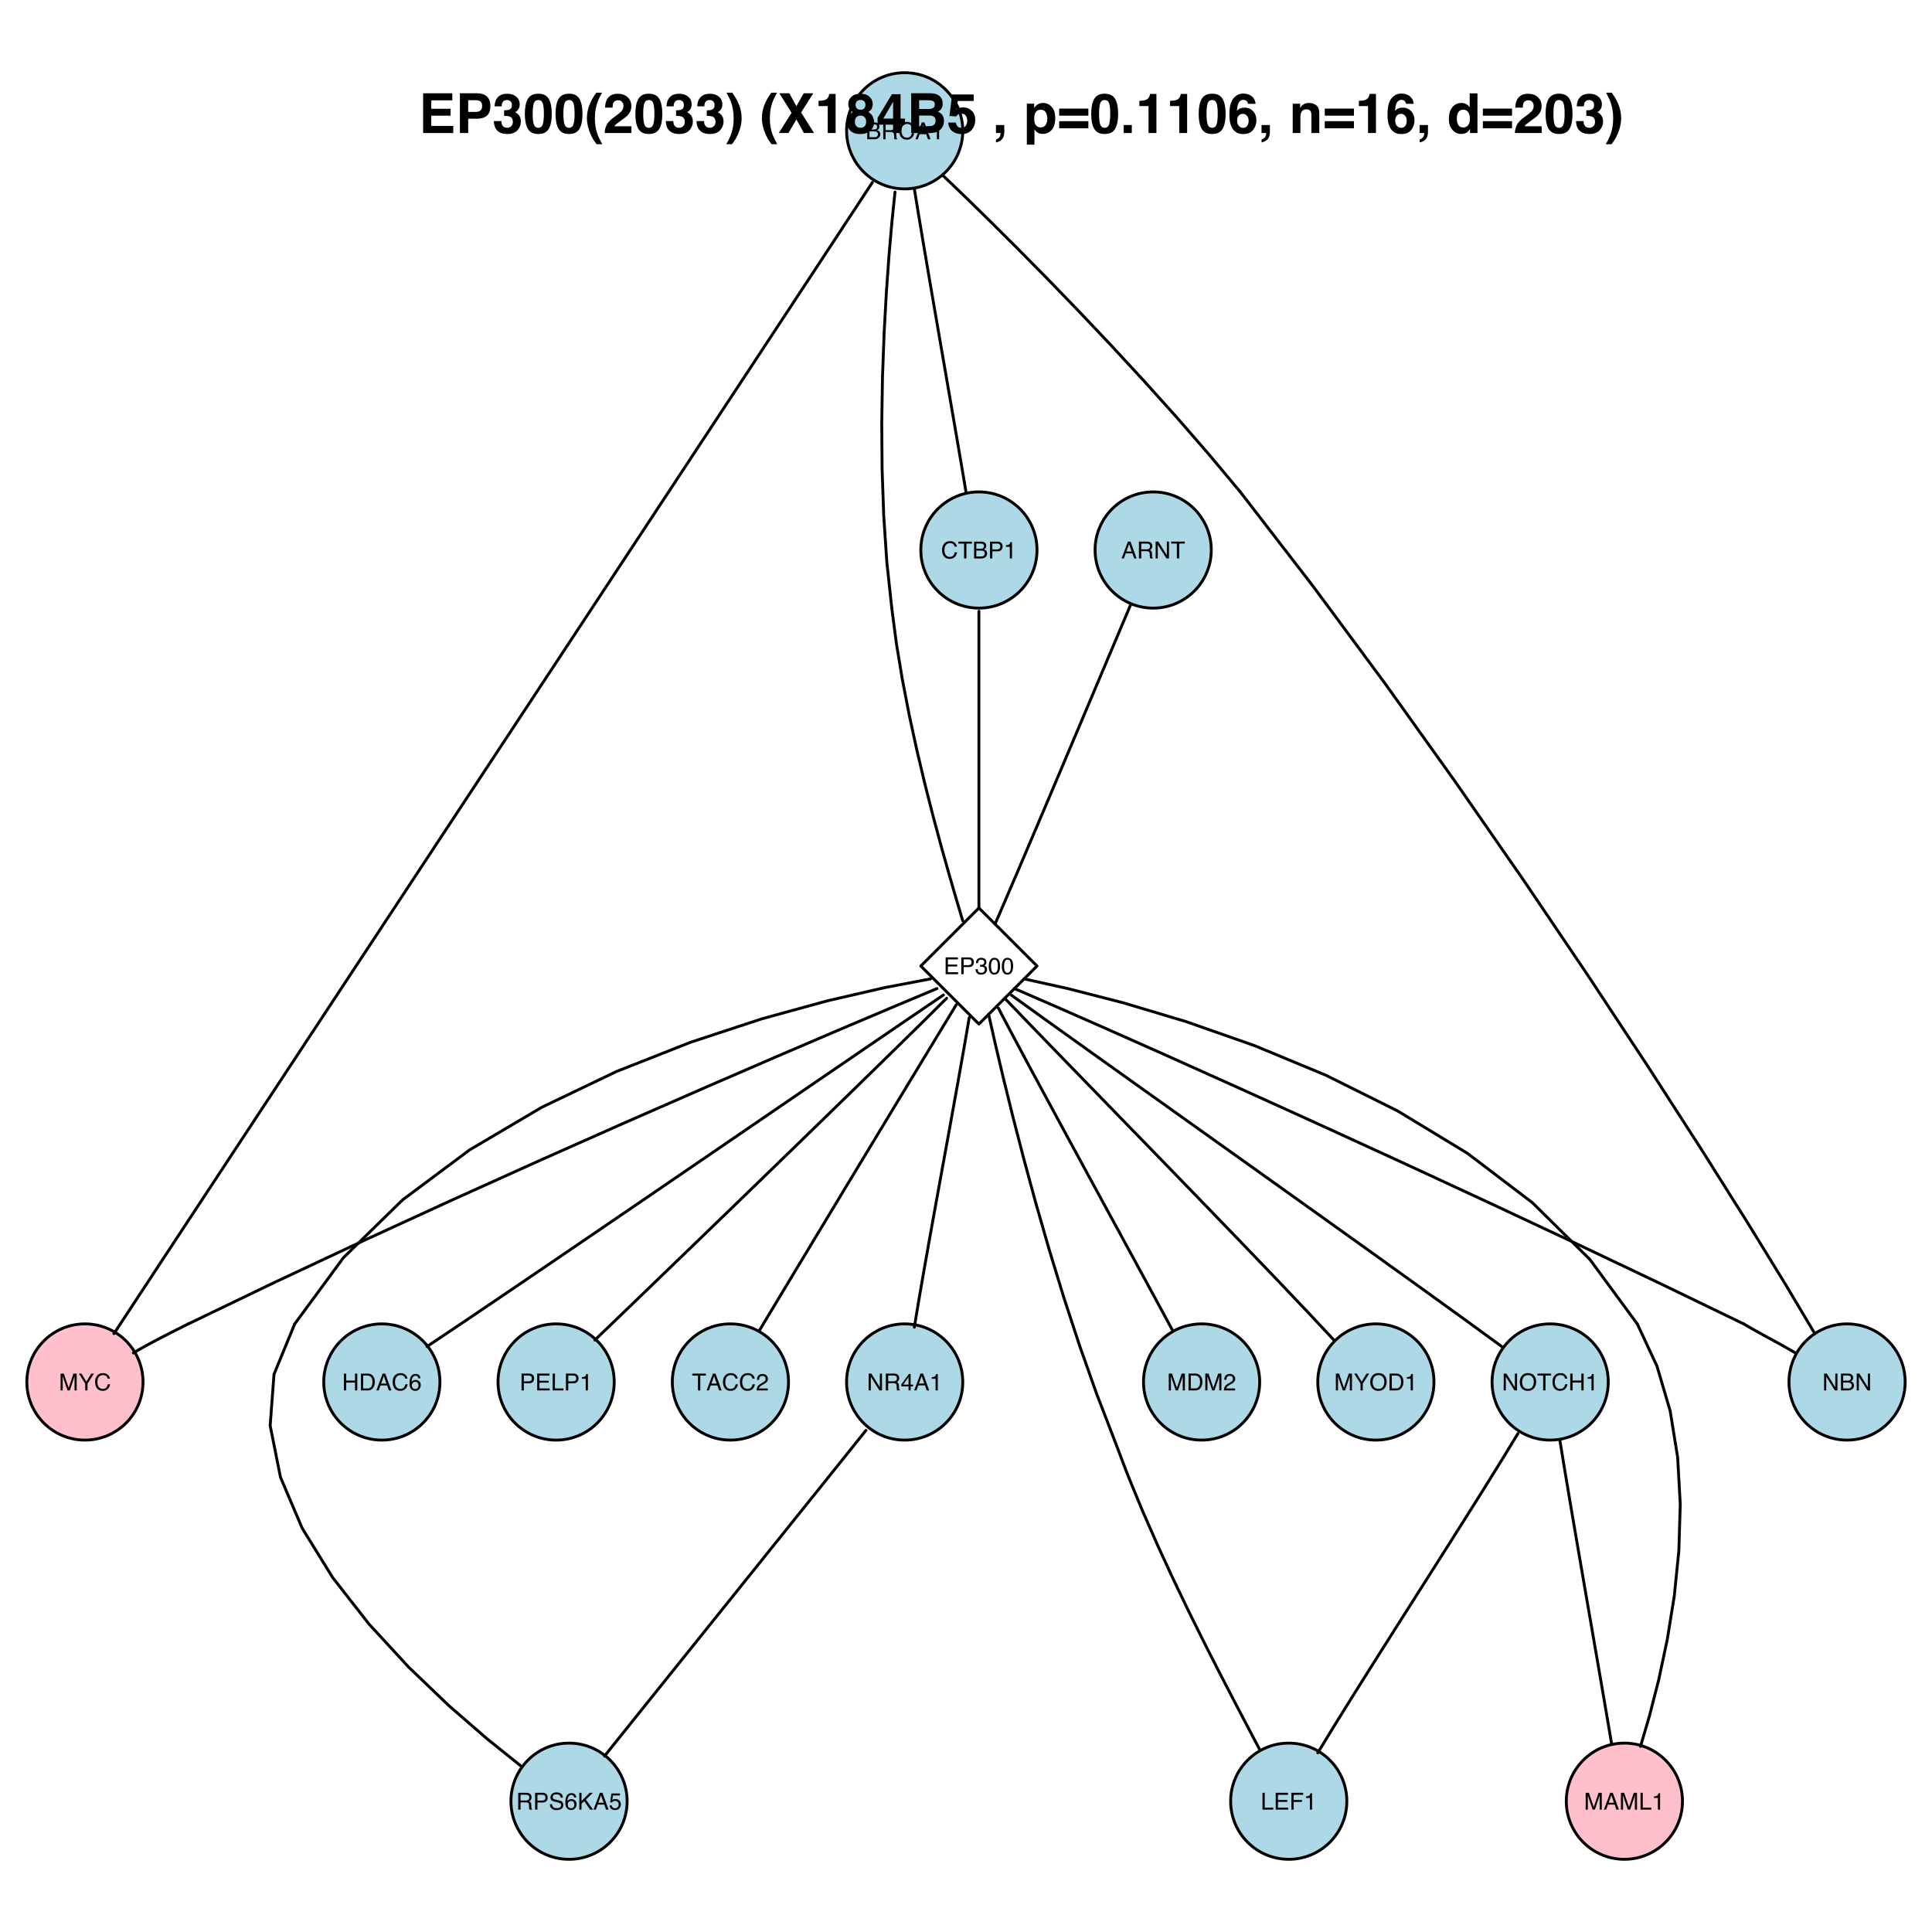 <?xml version="1.0" encoding="UTF-8"?>
<svg xmlns="http://www.w3.org/2000/svg" xmlns:xlink="http://www.w3.org/1999/xlink" width="504pt" height="504pt" viewBox="0 0 504 504" version="1.1">
<defs>
<g>
<symbol overflow="visible" id="glyph0-0">
<path style="stroke:none;" d="M 0.203 0 L 0.203 -4.391 L 3.688 -4.391 L 3.688 0 Z M 3.141 -0.547 L 3.141 -3.844 L 0.75 -3.844 L 0.75 -0.547 Z "/>
</symbol>
<symbol overflow="visible" id="glyph0-1">
<path style="stroke:none;" d="M 2.719 -1.797 L 2.047 -3.734 L 1.344 -1.797 Z M 1.75 -4.391 L 2.422 -4.391 L 4.016 0 L 3.359 0 L 2.906 -1.312 L 1.172 -1.312 L 0.703 0 L 0.094 0 Z M 2.047 -4.391 Z "/>
</symbol>
<symbol overflow="visible" id="glyph0-2">
<path style="stroke:none;" d="M 2.516 -2.375 C 2.785 -2.375 3.004 -2.43 3.172 -2.547 C 3.336 -2.66 3.422 -2.863 3.422 -3.156 C 3.422 -3.469 3.305 -3.68 3.078 -3.797 C 2.953 -3.848 2.789 -3.875 2.594 -3.875 L 1.141 -3.875 L 1.141 -2.375 Z M 0.531 -4.391 L 2.578 -4.391 C 2.91 -4.391 3.188 -4.344 3.406 -4.25 C 3.812 -4.062 4.016 -3.711 4.016 -3.203 C 4.016 -2.941 3.957 -2.727 3.844 -2.562 C 3.738 -2.395 3.594 -2.258 3.406 -2.156 C 3.57 -2.082 3.695 -1.988 3.781 -1.875 C 3.875 -1.77 3.926 -1.586 3.938 -1.328 L 3.953 -0.734 C 3.961 -0.566 3.977 -0.445 4 -0.375 C 4.031 -0.227 4.094 -0.133 4.188 -0.094 L 4.188 0 L 3.453 0 C 3.43 -0.039 3.414 -0.086 3.406 -0.141 C 3.395 -0.203 3.383 -0.32 3.375 -0.5 L 3.344 -1.219 C 3.332 -1.508 3.227 -1.703 3.031 -1.797 C 2.914 -1.859 2.734 -1.891 2.484 -1.891 L 1.141 -1.891 L 1.141 0 L 0.531 0 Z "/>
</symbol>
<symbol overflow="visible" id="glyph0-3">
<path style="stroke:none;" d="M 0.469 -4.391 L 1.172 -4.391 L 3.391 -0.828 L 3.391 -4.391 L 3.953 -4.391 L 3.953 0 L 3.281 0 L 1.031 -3.562 L 1.031 0 L 0.469 0 Z M 2.172 -4.391 Z "/>
</symbol>
<symbol overflow="visible" id="glyph0-4">
<path style="stroke:none;" d="M 3.656 -4.391 L 3.656 -3.875 L 2.188 -3.875 L 2.188 0 L 1.578 0 L 1.578 -3.875 L 0.094 -3.875 L 0.094 -4.391 Z "/>
</symbol>
<symbol overflow="visible" id="glyph0-5">
<path style="stroke:none;" d="M 2.125 -2.531 C 2.375 -2.531 2.566 -2.566 2.703 -2.641 C 2.922 -2.754 3.031 -2.953 3.031 -3.234 C 3.031 -3.516 2.914 -3.707 2.688 -3.812 C 2.551 -3.863 2.352 -3.891 2.094 -3.891 L 1.031 -3.891 L 1.031 -2.531 Z M 2.312 -0.516 C 2.676 -0.516 2.938 -0.617 3.094 -0.828 C 3.195 -0.961 3.25 -1.125 3.25 -1.312 C 3.25 -1.625 3.102 -1.844 2.812 -1.969 C 2.664 -2.02 2.469 -2.047 2.219 -2.047 L 1.031 -2.047 L 1.031 -0.516 Z M 0.453 -4.391 L 2.344 -4.391 C 2.852 -4.391 3.219 -4.238 3.438 -3.938 C 3.562 -3.75 3.625 -3.539 3.625 -3.312 C 3.625 -3.031 3.547 -2.801 3.391 -2.625 C 3.305 -2.531 3.188 -2.441 3.031 -2.359 C 3.258 -2.273 3.43 -2.18 3.547 -2.078 C 3.742 -1.879 3.844 -1.613 3.844 -1.281 C 3.844 -1 3.754 -0.742 3.578 -0.516 C 3.305 -0.172 2.883 0 2.312 0 L 0.453 0 Z "/>
</symbol>
<symbol overflow="visible" id="glyph0-6">
<path style="stroke:none;" d="M 2.312 -4.516 C 2.875 -4.516 3.305 -4.367 3.609 -4.078 C 3.922 -3.785 4.094 -3.453 4.125 -3.078 L 3.547 -3.078 C 3.484 -3.359 3.352 -3.582 3.156 -3.75 C 2.957 -3.914 2.68 -4 2.328 -4 C 1.891 -4 1.535 -3.844 1.266 -3.531 C 1.004 -3.227 0.875 -2.766 0.875 -2.141 C 0.875 -1.629 0.992 -1.211 1.234 -0.891 C 1.473 -0.566 1.832 -0.406 2.312 -0.406 C 2.75 -0.406 3.082 -0.578 3.312 -0.922 C 3.438 -1.098 3.523 -1.328 3.578 -1.609 L 4.172 -1.609 C 4.117 -1.148 3.945 -0.766 3.656 -0.453 C 3.301 -0.078 2.828 0.109 2.234 0.109 C 1.723 0.109 1.297 -0.039 0.953 -0.344 C 0.492 -0.758 0.266 -1.395 0.266 -2.25 C 0.266 -2.895 0.438 -3.426 0.781 -3.844 C 1.156 -4.289 1.664 -4.516 2.312 -4.516 Z M 2.203 -4.516 Z "/>
</symbol>
<symbol overflow="visible" id="glyph0-7">
<path style="stroke:none;" d="M 0.594 -3.031 L 0.594 -3.453 C 0.977 -3.484 1.242 -3.539 1.391 -3.625 C 1.547 -3.719 1.664 -3.93 1.75 -4.266 L 2.172 -4.266 L 2.172 0 L 1.594 0 L 1.594 -3.031 Z "/>
</symbol>
<symbol overflow="visible" id="glyph0-8">
<path style="stroke:none;" d="M 0.516 -4.391 L 2.5 -4.391 C 2.895 -4.391 3.207 -4.281 3.438 -4.062 C 3.676 -3.844 3.797 -3.535 3.797 -3.141 C 3.797 -2.797 3.691 -2.492 3.484 -2.234 C 3.273 -1.984 2.945 -1.859 2.5 -1.859 L 1.125 -1.859 L 1.125 0 L 0.516 0 Z M 3.203 -3.125 C 3.203 -3.445 3.082 -3.672 2.844 -3.797 C 2.707 -3.848 2.523 -3.875 2.297 -3.875 L 1.125 -3.875 L 1.125 -2.359 L 2.297 -2.359 C 2.566 -2.359 2.785 -2.414 2.953 -2.531 C 3.117 -2.645 3.203 -2.844 3.203 -3.125 Z "/>
</symbol>
<symbol overflow="visible" id="glyph0-9">
<path style="stroke:none;" d="M 0.516 -4.391 L 3.719 -4.391 L 3.719 -3.859 L 1.109 -3.859 L 1.109 -2.516 L 3.531 -2.516 L 3.531 -2.016 L 1.109 -2.016 L 1.109 -0.516 L 3.766 -0.516 L 3.766 0 L 0.516 0 Z M 2.141 -4.391 Z "/>
</symbol>
<symbol overflow="visible" id="glyph0-10">
<path style="stroke:none;" d="M 1.594 0.109 C 1.082 0.109 0.711 -0.023 0.484 -0.297 C 0.254 -0.578 0.141 -0.914 0.141 -1.312 L 0.703 -1.312 C 0.734 -1.039 0.785 -0.844 0.859 -0.719 C 1.004 -0.488 1.258 -0.375 1.625 -0.375 C 1.906 -0.375 2.129 -0.445 2.297 -0.594 C 2.473 -0.75 2.562 -0.945 2.562 -1.188 C 2.562 -1.477 2.469 -1.68 2.281 -1.797 C 2.102 -1.922 1.852 -1.984 1.531 -1.984 C 1.5 -1.984 1.461 -1.984 1.422 -1.984 C 1.391 -1.984 1.352 -1.984 1.312 -1.984 L 1.312 -2.453 C 1.375 -2.441 1.422 -2.438 1.453 -2.438 C 1.492 -2.438 1.535 -2.438 1.578 -2.438 C 1.773 -2.438 1.941 -2.469 2.078 -2.531 C 2.305 -2.645 2.422 -2.844 2.422 -3.125 C 2.422 -3.344 2.344 -3.508 2.188 -3.625 C 2.039 -3.738 1.863 -3.797 1.656 -3.797 C 1.301 -3.797 1.055 -3.676 0.922 -3.438 C 0.836 -3.301 0.789 -3.113 0.781 -2.875 L 0.25 -2.875 C 0.25 -3.195 0.316 -3.469 0.453 -3.688 C 0.672 -4.082 1.055 -4.281 1.609 -4.281 C 2.047 -4.281 2.379 -4.18 2.609 -3.984 C 2.848 -3.797 2.969 -3.52 2.969 -3.156 C 2.969 -2.883 2.898 -2.672 2.766 -2.516 C 2.672 -2.41 2.555 -2.328 2.422 -2.266 C 2.648 -2.211 2.828 -2.098 2.953 -1.922 C 3.078 -1.742 3.141 -1.523 3.141 -1.266 C 3.141 -0.859 3.004 -0.523 2.734 -0.266 C 2.461 -0.016 2.082 0.109 1.594 0.109 Z "/>
</symbol>
<symbol overflow="visible" id="glyph0-11">
<path style="stroke:none;" d="M 1.656 -4.281 C 2.207 -4.281 2.609 -4.051 2.859 -3.594 C 3.047 -3.238 3.141 -2.754 3.141 -2.141 C 3.141 -1.566 3.055 -1.086 2.891 -0.703 C 2.641 -0.16 2.227 0.109 1.656 0.109 C 1.133 0.109 0.75 -0.109 0.5 -0.547 C 0.289 -0.922 0.188 -1.422 0.188 -2.047 C 0.188 -2.535 0.25 -2.957 0.375 -3.312 C 0.613 -3.957 1.039 -4.281 1.656 -4.281 Z M 1.656 -0.375 C 1.926 -0.375 2.145 -0.492 2.312 -0.734 C 2.477 -0.984 2.562 -1.445 2.562 -2.125 C 2.562 -2.613 2.5 -3.016 2.375 -3.328 C 2.258 -3.641 2.031 -3.797 1.688 -3.797 C 1.375 -3.797 1.145 -3.645 1 -3.344 C 0.852 -3.051 0.781 -2.613 0.781 -2.031 C 0.781 -1.594 0.828 -1.242 0.922 -0.984 C 1.055 -0.578 1.301 -0.375 1.656 -0.375 Z "/>
</symbol>
<symbol overflow="visible" id="glyph0-12">
<path style="stroke:none;" d="M 2.031 -1.516 L 2.031 -3.453 L 0.656 -1.516 Z M 2.031 0 L 2.031 -1.047 L 0.156 -1.047 L 0.156 -1.578 L 2.125 -4.297 L 2.578 -4.297 L 2.578 -1.516 L 3.203 -1.516 L 3.203 -1.047 L 2.578 -1.047 L 2.578 0 Z "/>
</symbol>
<symbol overflow="visible" id="glyph0-13">
<path style="stroke:none;" d="M 0.453 -4.391 L 1.297 -4.391 L 2.562 -0.672 L 3.812 -4.391 L 4.656 -4.391 L 4.656 0 L 4.094 0 L 4.094 -2.594 C 4.094 -2.688 4.094 -2.832 4.094 -3.031 C 4.102 -3.238 4.109 -3.461 4.109 -3.703 L 2.859 0 L 2.266 0 L 1 -3.703 L 1 -3.578 C 1 -3.461 1 -3.297 1 -3.078 C 1.008 -2.859 1.016 -2.695 1.016 -2.594 L 1.016 0 L 0.453 0 Z "/>
</symbol>
<symbol overflow="visible" id="glyph0-14">
<path style="stroke:none;" d="M 2.156 -0.516 C 2.352 -0.516 2.52 -0.535 2.656 -0.578 C 2.883 -0.648 3.07 -0.797 3.219 -1.016 C 3.332 -1.191 3.414 -1.422 3.469 -1.703 C 3.5 -1.867 3.516 -2.02 3.516 -2.156 C 3.516 -2.707 3.406 -3.129 3.188 -3.422 C 2.977 -3.723 2.629 -3.875 2.141 -3.875 L 1.094 -3.875 L 1.094 -0.516 Z M 0.5 -4.391 L 2.266 -4.391 C 2.867 -4.391 3.336 -4.176 3.672 -3.75 C 3.973 -3.363 4.125 -2.867 4.125 -2.266 C 4.125 -1.797 4.035 -1.375 3.859 -1 C 3.547 -0.332 3.016 0 2.266 0 L 0.5 0 Z "/>
</symbol>
<symbol overflow="visible" id="glyph0-15">
<path style="stroke:none;" d="M 0.188 0 C 0.207 -0.363 0.285 -0.68 0.422 -0.953 C 0.555 -1.234 0.816 -1.484 1.203 -1.703 L 1.766 -2.047 C 2.023 -2.191 2.207 -2.316 2.312 -2.422 C 2.477 -2.586 2.562 -2.773 2.562 -2.984 C 2.562 -3.234 2.484 -3.43 2.328 -3.578 C 2.18 -3.723 1.984 -3.797 1.734 -3.797 C 1.367 -3.797 1.113 -3.66 0.969 -3.391 C 0.895 -3.234 0.852 -3.023 0.844 -2.766 L 0.297 -2.766 C 0.305 -3.141 0.375 -3.441 0.5 -3.672 C 0.738 -4.086 1.148 -4.297 1.734 -4.297 C 2.223 -4.297 2.582 -4.16 2.812 -3.891 C 3.039 -3.629 3.156 -3.336 3.156 -3.016 C 3.156 -2.672 3.035 -2.379 2.797 -2.141 C 2.648 -1.992 2.398 -1.82 2.047 -1.625 L 1.625 -1.391 C 1.438 -1.285 1.285 -1.18 1.172 -1.078 C 0.973 -0.91 0.848 -0.723 0.797 -0.516 L 3.125 -0.516 L 3.125 0 Z "/>
</symbol>
<symbol overflow="visible" id="glyph0-16">
<path style="stroke:none;" d="M 0.125 -4.391 L 0.812 -4.391 L 2.078 -2.281 L 3.344 -4.391 L 4.047 -4.391 L 2.375 -1.766 L 2.375 0 L 1.781 0 L 1.781 -1.766 Z M 2.094 -4.391 Z "/>
</symbol>
<symbol overflow="visible" id="glyph0-17">
<path style="stroke:none;" d="M 2.359 -4.516 C 3.141 -4.516 3.711 -4.266 4.078 -3.766 C 4.367 -3.379 4.516 -2.879 4.516 -2.266 C 4.516 -1.609 4.348 -1.066 4.016 -0.641 C 3.629 -0.129 3.07 0.125 2.344 0.125 C 1.676 0.125 1.145 -0.098 0.75 -0.547 C 0.406 -0.973 0.234 -1.516 0.234 -2.172 C 0.234 -2.766 0.383 -3.273 0.688 -3.703 C 1.062 -4.242 1.617 -4.516 2.359 -4.516 Z M 2.422 -0.406 C 2.941 -0.406 3.316 -0.594 3.547 -0.969 C 3.785 -1.344 3.906 -1.773 3.906 -2.266 C 3.906 -2.773 3.77 -3.188 3.5 -3.5 C 3.227 -3.82 2.863 -3.984 2.406 -3.984 C 1.945 -3.984 1.57 -3.828 1.281 -3.516 C 1 -3.203 0.859 -2.742 0.859 -2.141 C 0.859 -1.648 0.977 -1.238 1.219 -0.906 C 1.469 -0.57 1.867 -0.406 2.422 -0.406 Z M 2.375 -4.516 Z "/>
</symbol>
<symbol overflow="visible" id="glyph0-18">
<path style="stroke:none;" d="M 0.484 -4.391 L 1.078 -4.391 L 1.078 -2.578 L 3.375 -2.578 L 3.375 -4.391 L 3.969 -4.391 L 3.969 0 L 3.375 0 L 3.375 -2.047 L 1.078 -2.047 L 1.078 0 L 0.484 0 Z "/>
</symbol>
<symbol overflow="visible" id="glyph0-19">
<path style="stroke:none;" d="M 0.469 -4.391 L 1.062 -4.391 L 1.062 -0.516 L 3.281 -0.516 L 3.281 0 L 0.469 0 Z "/>
</symbol>
<symbol overflow="visible" id="glyph0-20">
<path style="stroke:none;" d="M 1.797 -4.297 C 2.273 -4.297 2.609 -4.172 2.797 -3.922 C 2.984 -3.68 3.078 -3.426 3.078 -3.156 L 2.547 -3.156 C 2.516 -3.332 2.461 -3.469 2.391 -3.562 C 2.254 -3.738 2.055 -3.828 1.797 -3.828 C 1.492 -3.828 1.254 -3.688 1.078 -3.406 C 0.898 -3.133 0.801 -2.738 0.781 -2.219 C 0.906 -2.395 1.062 -2.531 1.25 -2.625 C 1.426 -2.707 1.617 -2.75 1.828 -2.75 C 2.18 -2.75 2.492 -2.629 2.766 -2.391 C 3.035 -2.16 3.172 -1.82 3.172 -1.375 C 3.172 -0.988 3.039 -0.645 2.781 -0.344 C 2.531 -0.039 2.172 0.109 1.703 0.109 C 1.305 0.109 0.961 -0.039 0.672 -0.344 C 0.379 -0.645 0.234 -1.156 0.234 -1.875 C 0.234 -2.414 0.297 -2.867 0.422 -3.234 C 0.672 -3.941 1.129 -4.297 1.797 -4.297 Z M 1.75 -0.375 C 2.031 -0.375 2.238 -0.469 2.375 -0.656 C 2.52 -0.844 2.594 -1.066 2.594 -1.328 C 2.594 -1.547 2.531 -1.754 2.406 -1.953 C 2.281 -2.148 2.051 -2.25 1.719 -2.25 C 1.488 -2.25 1.285 -2.172 1.109 -2.016 C 0.941 -1.867 0.859 -1.641 0.859 -1.328 C 0.859 -1.055 0.938 -0.828 1.094 -0.641 C 1.25 -0.461 1.469 -0.375 1.75 -0.375 Z "/>
</symbol>
<symbol overflow="visible" id="glyph0-21">
<path style="stroke:none;" d="M 0.516 -4.391 L 3.578 -4.391 L 3.578 -3.859 L 1.125 -3.859 L 1.125 -2.516 L 3.281 -2.516 L 3.281 -2 L 1.125 -2 L 1.125 0 L 0.516 0 Z "/>
</symbol>
<symbol overflow="visible" id="glyph0-22">
<path style="stroke:none;" d="M 0.859 -1.422 C 0.867 -1.172 0.926 -0.969 1.031 -0.812 C 1.227 -0.52 1.578 -0.375 2.078 -0.375 C 2.297 -0.375 2.5 -0.406 2.688 -0.469 C 3.039 -0.594 3.219 -0.816 3.219 -1.141 C 3.219 -1.379 3.145 -1.547 3 -1.641 C 2.844 -1.742 2.602 -1.832 2.281 -1.906 L 1.688 -2.047 C 1.301 -2.129 1.023 -2.223 0.859 -2.328 C 0.578 -2.516 0.438 -2.789 0.438 -3.156 C 0.438 -3.551 0.57 -3.875 0.844 -4.125 C 1.125 -4.375 1.516 -4.5 2.016 -4.5 C 2.473 -4.5 2.863 -4.391 3.188 -4.172 C 3.508 -3.953 3.672 -3.598 3.672 -3.109 L 3.109 -3.109 C 3.078 -3.336 3.016 -3.516 2.922 -3.641 C 2.734 -3.867 2.426 -3.984 2 -3.984 C 1.645 -3.984 1.391 -3.91 1.234 -3.766 C 1.086 -3.617 1.016 -3.445 1.016 -3.25 C 1.016 -3.039 1.102 -2.883 1.281 -2.781 C 1.395 -2.719 1.66 -2.641 2.078 -2.547 L 2.688 -2.406 C 2.988 -2.332 3.219 -2.238 3.375 -2.125 C 3.656 -1.914 3.797 -1.617 3.797 -1.234 C 3.797 -0.742 3.617 -0.395 3.266 -0.188 C 2.91 0.02 2.5 0.125 2.031 0.125 C 1.488 0.125 1.062 -0.016 0.75 -0.297 C 0.438 -0.566 0.285 -0.941 0.297 -1.422 Z M 2.062 -4.516 Z "/>
</symbol>
<symbol overflow="visible" id="glyph0-23">
<path style="stroke:none;" d="M 0.469 -4.391 L 1.047 -4.391 L 1.047 -2.25 L 3.188 -4.391 L 4.016 -4.391 L 2.188 -2.625 L 4.062 0 L 3.281 0 L 1.75 -2.203 L 1.047 -1.531 L 1.047 0 L 0.469 0 Z "/>
</symbol>
<symbol overflow="visible" id="glyph0-24">
<path style="stroke:none;" d="M 0.75 -1.094 C 0.789 -0.781 0.938 -0.566 1.188 -0.453 C 1.312 -0.391 1.457 -0.359 1.625 -0.359 C 1.945 -0.359 2.18 -0.457 2.328 -0.656 C 2.484 -0.863 2.562 -1.094 2.562 -1.344 C 2.562 -1.645 2.469 -1.875 2.281 -2.031 C 2.102 -2.195 1.891 -2.281 1.641 -2.281 C 1.453 -2.281 1.289 -2.242 1.156 -2.172 C 1.02 -2.098 0.906 -2 0.812 -1.875 L 0.359 -1.906 L 0.672 -4.219 L 2.906 -4.219 L 2.906 -3.688 L 1.078 -3.688 L 0.906 -2.5 C 1 -2.57 1.094 -2.629 1.188 -2.672 C 1.344 -2.734 1.523 -2.766 1.734 -2.766 C 2.129 -2.766 2.461 -2.641 2.734 -2.391 C 3.004 -2.141 3.141 -1.816 3.141 -1.422 C 3.141 -1.016 3.016 -0.656 2.766 -0.344 C 2.516 -0.039 2.117 0.109 1.578 0.109 C 1.223 0.109 0.91 0.008 0.641 -0.188 C 0.379 -0.383 0.234 -0.688 0.203 -1.094 Z "/>
</symbol>
<symbol overflow="visible" id="glyph1-0">
<path style="stroke:none;" d="M 1.078 0 L 1.078 -10.375 L 9.438 -10.375 L 9.438 0 Z M 8.141 -1.297 L 8.141 -9.078 L 2.375 -9.078 L 2.375 -1.297 Z "/>
</symbol>
<symbol overflow="visible" id="glyph1-1">
<path style="stroke:none;" d="M 8.766 -8.531 L 3.281 -8.531 L 3.281 -6.328 L 8.312 -6.328 L 8.312 -4.531 L 3.281 -4.531 L 3.281 -1.859 L 9.016 -1.859 L 9.016 0 L 1.156 0 L 1.156 -10.375 L 8.766 -10.375 Z "/>
</symbol>
<symbol overflow="visible" id="glyph1-2">
<path style="stroke:none;" d="M 6.938 -7.062 C 6.938 -7.602 6.789 -7.988 6.5 -8.219 C 6.219 -8.445 5.82 -8.562 5.312 -8.562 L 3.297 -8.562 L 3.297 -5.516 L 5.312 -5.516 C 5.82 -5.516 6.219 -5.641 6.5 -5.891 C 6.789 -6.141 6.938 -6.531 6.938 -7.062 Z M 9.078 -7.078 C 9.078 -5.859 8.766 -4.992 8.141 -4.484 C 7.523 -3.984 6.645 -3.734 5.5 -3.734 L 3.297 -3.734 L 3.297 0 L 1.141 0 L 1.141 -10.375 L 5.656 -10.375 C 6.695 -10.375 7.523 -10.102 8.141 -9.562 C 8.766 -9.031 9.078 -8.203 9.078 -7.078 Z "/>
</symbol>
<symbol overflow="visible" id="glyph1-3">
<path style="stroke:none;" d="M 2.344 -3.125 C 2.344 -2.719 2.41 -2.383 2.547 -2.125 C 2.785 -1.625 3.227 -1.375 3.875 -1.375 C 4.27 -1.375 4.613 -1.508 4.906 -1.781 C 5.195 -2.051 5.344 -2.441 5.344 -2.953 C 5.344 -3.617 5.07 -4.066 4.531 -4.297 C 4.219 -4.422 3.727 -4.484 3.062 -4.484 L 3.062 -5.922 C 3.719 -5.93 4.176 -5.992 4.438 -6.109 C 4.875 -6.305 5.094 -6.703 5.094 -7.297 C 5.094 -7.691 4.977 -8.008 4.75 -8.25 C 4.531 -8.488 4.211 -8.609 3.797 -8.609 C 3.328 -8.609 2.977 -8.457 2.75 -8.156 C 2.531 -7.863 2.426 -7.469 2.438 -6.969 L 0.562 -6.969 C 0.582 -7.469 0.672 -7.945 0.828 -8.406 C 0.984 -8.801 1.238 -9.172 1.594 -9.516 C 1.852 -9.754 2.164 -9.938 2.531 -10.062 C 2.895 -10.188 3.336 -10.25 3.859 -10.25 C 4.836 -10.25 5.625 -9.992 6.219 -9.484 C 6.82 -8.984 7.125 -8.312 7.125 -7.469 C 7.125 -6.863 6.941 -6.352 6.578 -5.938 C 6.359 -5.688 6.125 -5.516 5.875 -5.422 C 6.062 -5.422 6.328 -5.258 6.672 -4.938 C 7.18 -4.469 7.438 -3.82 7.438 -3 C 7.438 -2.133 7.133 -1.375 6.531 -0.719 C 5.938 -0.07 5.055 0.25 3.891 0.25 C 2.441 0.25 1.438 -0.219 0.875 -1.156 C 0.57 -1.656 0.406 -2.312 0.375 -3.125 Z "/>
</symbol>
<symbol overflow="visible" id="glyph1-4">
<path style="stroke:none;" d="M 2.5 -5 C 2.5 -3.832 2.594 -2.938 2.781 -2.312 C 2.977 -1.688 3.375 -1.375 3.969 -1.375 C 4.562 -1.375 4.953 -1.688 5.141 -2.312 C 5.328 -2.938 5.422 -3.832 5.422 -5 C 5.422 -6.227 5.328 -7.133 5.141 -7.719 C 4.953 -8.312 4.562 -8.609 3.969 -8.609 C 3.375 -8.609 2.977 -8.312 2.781 -7.719 C 2.594 -7.133 2.5 -6.227 2.5 -5 Z M 3.969 -10.266 C 5.27 -10.266 6.18 -9.805 6.703 -8.891 C 7.223 -7.984 7.484 -6.688 7.484 -5 C 7.484 -3.312 7.223 -2.016 6.703 -1.109 C 6.18 -0.203 5.27 0.25 3.969 0.25 C 2.664 0.25 1.754 -0.203 1.234 -1.109 C 0.711 -2.016 0.453 -3.312 0.453 -5 C 0.453 -6.688 0.711 -7.984 1.234 -8.891 C 1.754 -9.805 2.664 -10.266 3.969 -10.266 Z "/>
</symbol>
<symbol overflow="visible" id="glyph1-5">
<path style="stroke:none;" d="M 1.453 -7.75 C 1.816 -8.613 2.359 -9.539 3.078 -10.531 L 4.594 -10.531 L 4.156 -9.75 C 3.562 -8.664 3.148 -7.531 2.922 -6.344 C 2.773 -5.562 2.703 -4.711 2.703 -3.797 C 2.703 -2.359 2.91 -1.039 3.328 0.156 C 3.566 0.875 4 1.789 4.625 2.906 L 3.141 2.906 L 2.641 2.219 C 2.316 1.812 1.973 1.195 1.609 0.375 C 0.953 -1.082 0.625 -2.516 0.625 -3.922 C 0.625 -5.211 0.898 -6.488 1.453 -7.75 Z "/>
</symbol>
<symbol overflow="visible" id="glyph1-6">
<path style="stroke:none;" d="M 0.453 0 C 0.473 -0.727 0.629 -1.395 0.922 -2 C 1.203 -2.688 1.879 -3.41 2.953 -4.172 C 3.867 -4.828 4.461 -5.297 4.734 -5.578 C 5.148 -6.023 5.359 -6.516 5.359 -7.047 C 5.359 -7.484 5.238 -7.844 5 -8.125 C 4.77 -8.406 4.43 -8.547 3.984 -8.547 C 3.367 -8.547 2.953 -8.32 2.734 -7.875 C 2.609 -7.613 2.535 -7.195 2.516 -6.625 L 0.562 -6.625 C 0.594 -7.488 0.75 -8.188 1.031 -8.719 C 1.57 -9.738 2.523 -10.25 3.891 -10.25 C 4.961 -10.25 5.816 -9.945 6.453 -9.344 C 7.098 -8.75 7.422 -7.961 7.422 -6.984 C 7.422 -6.223 7.191 -5.551 6.734 -4.969 C 6.441 -4.57 5.957 -4.141 5.281 -3.672 L 4.484 -3.094 C 3.984 -2.738 3.641 -2.477 3.453 -2.312 C 3.266 -2.156 3.109 -1.973 2.984 -1.766 L 7.438 -1.766 L 7.438 0 Z "/>
</symbol>
<symbol overflow="visible" id="glyph1-7">
<path style="stroke:none;" d="M 1.688 -10.531 C 2.406 -9.539 2.945 -8.613 3.312 -7.75 C 3.863 -6.488 4.141 -5.211 4.141 -3.922 C 4.141 -2.516 3.816 -1.082 3.172 0.375 C 2.797 1.195 2.445 1.812 2.125 2.219 L 1.625 2.906 L 0.141 2.906 C 0.766 1.789 1.195 0.875 1.438 0.156 C 1.852 -1.039 2.062 -2.359 2.062 -3.797 C 2.062 -4.711 1.988 -5.562 1.844 -6.344 C 1.613 -7.531 1.203 -8.664 0.609 -9.75 L 0.188 -10.531 Z "/>
</symbol>
<symbol overflow="visible" id="glyph1-8">
<path style="stroke:none;" d=""/>
</symbol>
<symbol overflow="visible" id="glyph1-9">
<path style="stroke:none;" d="M 2.75 0 L 0.234 0 L 3.562 -5.281 L 0.391 -10.375 L 2.984 -10.375 L 4.828 -7 L 6.734 -10.375 L 9.234 -10.375 L 6.062 -5.359 L 9.438 0 L 6.797 0 L 4.828 -3.531 Z "/>
</symbol>
<symbol overflow="visible" id="glyph1-10">
<path style="stroke:none;" d="M 1 -7.031 L 1 -8.406 C 1.633 -8.426 2.078 -8.469 2.328 -8.531 C 2.734 -8.613 3.062 -8.789 3.312 -9.062 C 3.488 -9.238 3.617 -9.484 3.703 -9.797 C 3.754 -9.973 3.781 -10.109 3.781 -10.203 L 5.453 -10.203 L 5.453 0 L 3.391 0 L 3.391 -7.031 Z "/>
</symbol>
<symbol overflow="visible" id="glyph1-11">
<path style="stroke:none;" d="M 2.469 -2.969 C 2.469 -2.457 2.598 -2.062 2.859 -1.781 C 3.117 -1.508 3.477 -1.375 3.938 -1.375 C 4.395 -1.375 4.754 -1.508 5.016 -1.781 C 5.273 -2.062 5.406 -2.457 5.406 -2.969 C 5.406 -3.488 5.27 -3.879 5 -4.141 C 4.738 -4.41 4.383 -4.547 3.938 -4.547 C 3.477 -4.547 3.117 -4.41 2.859 -4.141 C 2.598 -3.879 2.469 -3.488 2.469 -2.969 Z M 0.375 -2.828 C 0.375 -3.398 0.504 -3.914 0.766 -4.375 C 1.023 -4.844 1.406 -5.195 1.906 -5.438 C 1.414 -5.758 1.098 -6.109 0.953 -6.484 C 0.805 -6.867 0.734 -7.227 0.734 -7.562 C 0.734 -8.312 1.008 -8.945 1.562 -9.469 C 2.125 -9.988 2.914 -10.25 3.938 -10.25 C 4.945 -10.25 5.727 -9.988 6.281 -9.469 C 6.844 -8.945 7.125 -8.312 7.125 -7.562 C 7.125 -7.227 7.051 -6.867 6.906 -6.484 C 6.758 -6.109 6.441 -5.781 5.953 -5.5 C 6.453 -5.219 6.828 -4.844 7.078 -4.375 C 7.336 -3.914 7.469 -3.398 7.469 -2.828 C 7.469 -1.973 7.148 -1.242 6.516 -0.641 C 5.879 -0.035 4.988 0.266 3.844 0.266 C 2.707 0.266 1.844 -0.035 1.25 -0.641 C 0.664 -1.242 0.375 -1.973 0.375 -2.828 Z M 2.641 -7.344 C 2.641 -6.969 2.754 -6.66 2.984 -6.422 C 3.211 -6.191 3.531 -6.078 3.938 -6.078 C 4.344 -6.078 4.656 -6.191 4.875 -6.422 C 5.102 -6.66 5.219 -6.969 5.219 -7.344 C 5.219 -7.75 5.102 -8.062 4.875 -8.281 C 4.656 -8.508 4.344 -8.625 3.938 -8.625 C 3.531 -8.625 3.211 -8.508 2.984 -8.281 C 2.754 -8.062 2.641 -7.75 2.641 -7.344 Z "/>
</symbol>
<symbol overflow="visible" id="glyph1-12">
<path style="stroke:none;" d="M 7.531 -2.188 L 6.375 -2.188 L 6.375 0 L 4.422 0 L 4.422 -2.188 L 0.375 -2.188 L 0.375 -3.953 L 4.125 -10.141 L 6.375 -10.141 L 6.375 -3.766 L 7.531 -3.766 Z M 4.422 -3.766 L 4.422 -8.172 L 1.859 -3.766 Z "/>
</symbol>
<symbol overflow="visible" id="glyph1-13">
<path style="stroke:none;" d="M 3.203 -8.562 L 3.203 -6.281 L 5.75 -6.281 C 6.195 -6.281 6.562 -6.363 6.844 -6.531 C 7.133 -6.707 7.281 -7.016 7.281 -7.453 C 7.281 -7.93 7.094 -8.25 6.719 -8.406 C 6.395 -8.508 5.984 -8.562 5.484 -8.562 Z M 3.203 -4.562 L 3.203 -1.797 L 5.75 -1.797 C 6.195 -1.797 6.551 -1.859 6.812 -1.984 C 7.27 -2.211 7.5 -2.645 7.5 -3.281 C 7.5 -3.82 7.273 -4.191 6.828 -4.391 C 6.578 -4.504 6.227 -4.562 5.781 -4.562 Z M 6.172 -10.375 C 7.441 -10.352 8.344 -9.984 8.875 -9.266 C 9.188 -8.828 9.344 -8.301 9.344 -7.688 C 9.344 -7.051 9.188 -6.539 8.875 -6.156 C 8.695 -5.938 8.43 -5.738 8.078 -5.562 C 8.609 -5.375 9.008 -5.07 9.281 -4.656 C 9.551 -4.238 9.688 -3.727 9.688 -3.125 C 9.688 -2.508 9.531 -1.961 9.219 -1.484 C 9.02 -1.148 8.773 -0.875 8.484 -0.656 C 8.148 -0.406 7.754 -0.234 7.297 -0.141 C 6.848 -0.047 6.359 0 5.828 0 L 1.125 0 L 1.125 -10.375 Z "/>
</symbol>
<symbol overflow="visible" id="glyph1-14">
<path style="stroke:none;" d="M 2.375 -2.734 C 2.457 -2.297 2.609 -1.957 2.828 -1.719 C 3.055 -1.477 3.383 -1.359 3.812 -1.359 C 4.312 -1.359 4.691 -1.531 4.953 -1.875 C 5.211 -2.227 5.344 -2.672 5.344 -3.203 C 5.344 -3.723 5.219 -4.16 4.969 -4.516 C 4.727 -4.879 4.352 -5.062 3.844 -5.062 C 3.594 -5.062 3.379 -5.031 3.203 -4.969 C 2.891 -4.852 2.656 -4.645 2.5 -4.344 L 0.703 -4.438 L 1.406 -10.062 L 7.031 -10.062 L 7.031 -8.359 L 2.859 -8.359 L 2.5 -6.141 C 2.812 -6.336 3.051 -6.469 3.219 -6.531 C 3.508 -6.645 3.863 -6.703 4.281 -6.703 C 5.125 -6.703 5.859 -6.414 6.484 -5.844 C 7.117 -5.281 7.438 -4.457 7.438 -3.375 C 7.438 -2.426 7.133 -1.582 6.531 -0.844 C 5.926 -0.102 5.02 0.266 3.812 0.266 C 2.844 0.266 2.047 0.004 1.422 -0.516 C 0.797 -1.035 0.445 -1.773 0.375 -2.734 Z "/>
</symbol>
<symbol overflow="visible" id="glyph1-15">
<path style="stroke:none;" d="M 0.828 1.672 C 1.234 1.555 1.531 1.363 1.719 1.094 C 1.906 0.832 2.016 0.469 2.047 0 L 0.828 0 L 0.828 -2.094 L 3 -2.094 L 3 -0.281 C 3 0.039 2.957 0.375 2.875 0.719 C 2.789 1.062 2.633 1.363 2.406 1.625 C 2.156 1.895 1.859 2.098 1.516 2.234 C 1.18 2.367 0.953 2.438 0.828 2.438 Z "/>
</symbol>
<symbol overflow="visible" id="glyph1-16">
<path style="stroke:none;" d="M 6.219 -3.828 C 6.219 -4.422 6.082 -4.941 5.812 -5.391 C 5.539 -5.848 5.102 -6.078 4.5 -6.078 C 3.77 -6.078 3.27 -5.734 3 -5.047 C 2.863 -4.68 2.797 -4.219 2.797 -3.656 C 2.797 -2.77 3.031 -2.145 3.5 -1.781 C 3.781 -1.57 4.113 -1.469 4.5 -1.469 C 5.062 -1.469 5.488 -1.68 5.781 -2.109 C 6.07 -2.535 6.219 -3.109 6.219 -3.828 Z M 5.078 -7.844 C 5.973 -7.844 6.727 -7.508 7.344 -6.844 C 7.969 -6.188 8.281 -5.219 8.281 -3.938 C 8.281 -2.582 7.977 -1.551 7.375 -0.844 C 6.77 -0.133 5.988 0.219 5.031 0.219 C 4.414 0.219 3.91 0.066 3.516 -0.234 C 3.285 -0.41 3.066 -0.66 2.859 -0.984 L 2.859 3.016 L 0.875 3.016 L 0.875 -7.672 L 2.797 -7.672 L 2.797 -6.531 C 3.016 -6.863 3.242 -7.129 3.484 -7.328 C 3.93 -7.672 4.461 -7.844 5.078 -7.844 Z "/>
</symbol>
<symbol overflow="visible" id="glyph1-17">
<path style="stroke:none;" d="M 8.125 -6.375 L 8.125 -4.531 L 0.516 -4.531 L 0.516 -6.375 Z M 8.125 -3.094 L 8.125 -1.25 L 0.516 -1.25 L 0.516 -3.094 Z "/>
</symbol>
<symbol overflow="visible" id="glyph1-18">
<path style="stroke:none;" d="M 0.906 -2.094 L 3.031 -2.094 L 3.031 0 L 0.906 0 Z "/>
</symbol>
<symbol overflow="visible" id="glyph1-19">
<path style="stroke:none;" d="M 2.469 -3.234 C 2.469 -2.68 2.613 -2.227 2.906 -1.875 C 3.195 -1.531 3.57 -1.359 4.031 -1.359 C 4.477 -1.359 4.828 -1.523 5.078 -1.859 C 5.336 -2.203 5.469 -2.641 5.469 -3.172 C 5.469 -3.766 5.32 -4.219 5.031 -4.531 C 4.738 -4.852 4.379 -5.016 3.953 -5.016 C 3.617 -5.016 3.316 -4.91 3.047 -4.703 C 2.66 -4.398 2.469 -3.91 2.469 -3.234 Z M 5.281 -7.625 C 5.281 -7.789 5.219 -7.973 5.094 -8.172 C 4.875 -8.492 4.547 -8.656 4.109 -8.656 C 3.461 -8.656 3 -8.289 2.719 -7.562 C 2.57 -7.156 2.469 -6.555 2.406 -5.766 C 2.656 -6.066 2.941 -6.285 3.266 -6.422 C 3.598 -6.555 3.977 -6.625 4.406 -6.625 C 5.312 -6.625 6.051 -6.316 6.625 -5.703 C 7.207 -5.086 7.5 -4.301 7.5 -3.344 C 7.5 -2.383 7.211 -1.539 6.641 -0.812 C 6.078 -0.094 5.195 0.266 4 0.266 C 2.719 0.266 1.77 -0.27 1.156 -1.344 C 0.688 -2.188 0.453 -3.27 0.453 -4.594 C 0.453 -5.375 0.484 -6.008 0.547 -6.5 C 0.66 -7.363 0.891 -8.082 1.234 -8.656 C 1.523 -9.145 1.906 -9.539 2.375 -9.844 C 2.844 -10.145 3.406 -10.297 4.062 -10.297 C 5.008 -10.297 5.766 -10.051 6.328 -9.562 C 6.891 -9.082 7.207 -8.438 7.281 -7.625 Z "/>
</symbol>
<symbol overflow="visible" id="glyph1-20">
<path style="stroke:none;" d="M 5.188 -7.844 C 5.977 -7.844 6.625 -7.633 7.125 -7.219 C 7.633 -6.812 7.891 -6.125 7.891 -5.156 L 7.891 0 L 5.828 0 L 5.828 -4.656 C 5.828 -5.062 5.773 -5.375 5.672 -5.594 C 5.473 -5.988 5.098 -6.188 4.547 -6.188 C 3.867 -6.188 3.398 -5.895 3.141 -5.312 C 3.016 -5.008 2.953 -4.625 2.953 -4.156 L 2.953 0 L 0.953 0 L 0.953 -7.656 L 2.891 -7.656 L 2.891 -6.531 C 3.141 -6.926 3.379 -7.211 3.609 -7.391 C 4.023 -7.691 4.551 -7.844 5.188 -7.844 Z M 4.453 -7.875 Z "/>
</symbol>
<symbol overflow="visible" id="glyph1-21">
<path style="stroke:none;" d="M 3.766 -7.844 C 4.223 -7.844 4.633 -7.738 5 -7.531 C 5.363 -7.332 5.656 -7.055 5.875 -6.703 L 5.875 -10.359 L 7.906 -10.359 L 7.906 0 L 5.969 0 L 5.969 -1.062 C 5.676 -0.602 5.348 -0.27 4.984 -0.062 C 4.617 0.133 4.164 0.234 3.625 0.234 C 2.727 0.234 1.973 -0.125 1.359 -0.844 C 0.742 -1.57 0.438 -2.504 0.438 -3.641 C 0.438 -4.941 0.738 -5.969 1.344 -6.719 C 1.945 -7.469 2.754 -7.844 3.766 -7.844 Z M 4.203 -1.453 C 4.766 -1.453 5.191 -1.66 5.484 -2.078 C 5.785 -2.504 5.938 -3.051 5.938 -3.719 C 5.938 -4.656 5.695 -5.328 5.219 -5.734 C 4.938 -5.973 4.602 -6.094 4.219 -6.094 C 3.625 -6.094 3.191 -5.867 2.922 -5.422 C 2.648 -4.984 2.516 -4.438 2.516 -3.781 C 2.516 -3.07 2.648 -2.504 2.922 -2.078 C 3.203 -1.66 3.629 -1.453 4.203 -1.453 Z "/>
</symbol>
</g>
</defs>
<g id="surface5868">
<rect x="0" y="0" width="504" height="504" style="fill:rgb(100%,100%,100%);fill-opacity:1;stroke:none;"/>
<path style="fill-rule:nonzero;fill:rgb(67.843%,84.706%,90.196%);fill-opacity:1;stroke-width:0.75;stroke-linecap:round;stroke-linejoin:round;stroke:rgb(0%,0%,0%);stroke-opacity:1;stroke-miterlimit:10;" d="M 315.984 143.48 C 315.984 151.852 309.203 158.637 300.832 158.637 C 292.461 158.637 285.676 151.852 285.676 143.48 C 285.676 135.109 292.461 128.324 300.832 128.324 C 309.203 128.324 315.984 135.109 315.984 143.48 "/>
<path style="fill-rule:nonzero;fill:rgb(67.843%,84.706%,90.196%);fill-opacity:1;stroke-width:0.75;stroke-linecap:round;stroke-linejoin:round;stroke:rgb(0%,0%,0%);stroke-opacity:1;stroke-miterlimit:10;" d="M 251.156 34.121 C 251.156 42.488 244.375 49.273 236.004 49.273 C 227.633 49.273 220.848 42.488 220.848 34.121 C 220.848 25.75 227.633 18.965 236.004 18.965 C 244.375 18.965 251.156 25.75 251.156 34.121 "/>
<path style="fill-rule:nonzero;fill:rgb(67.843%,84.706%,90.196%);fill-opacity:1;stroke-width:0.75;stroke-linecap:round;stroke-linejoin:round;stroke:rgb(0%,0%,0%);stroke-opacity:1;stroke-miterlimit:10;" d="M 270.523 143.48 C 270.523 151.852 263.738 158.637 255.367 158.637 C 246.996 158.637 240.215 151.852 240.215 143.48 C 240.215 135.109 246.996 128.324 255.367 128.324 C 263.738 128.324 270.523 135.109 270.523 143.48 "/>
<path style="fill-rule:nonzero;fill:rgb(67.843%,84.706%,90.196%);fill-opacity:1;stroke-width:0.75;stroke-linecap:round;stroke-linejoin:round;stroke:rgb(0%,0%,0%);stroke-opacity:1;stroke-miterlimit:10;" d="M 251.156 360.52 C 251.156 368.891 244.375 375.676 236.004 375.676 C 227.633 375.676 220.848 368.891 220.848 360.52 C 220.848 352.148 227.633 345.363 236.004 345.363 C 244.375 345.363 251.156 352.148 251.156 360.52 "/>
<path style="fill-rule:nonzero;fill:rgb(67.843%,84.706%,90.196%);fill-opacity:1;stroke-width:0.75;stroke-linecap:round;stroke-linejoin:round;stroke:rgb(0%,0%,0%);stroke-opacity:1;stroke-miterlimit:10;" d="M 328.613 360.52 C 328.613 368.891 321.832 375.676 313.461 375.676 C 305.09 375.676 298.305 368.891 298.305 360.52 C 298.305 352.148 305.09 345.363 313.461 345.363 C 321.832 345.363 328.613 352.148 328.613 360.52 "/>
<path style="fill-rule:nonzero;fill:rgb(67.843%,84.706%,90.196%);fill-opacity:1;stroke-width:0.75;stroke-linecap:round;stroke-linejoin:round;stroke:rgb(0%,0%,0%);stroke-opacity:1;stroke-miterlimit:10;" d="M 374.078 360.52 C 374.078 368.891 367.293 375.676 358.926 375.676 C 350.555 375.676 343.77 368.891 343.77 360.52 C 343.77 352.148 350.555 345.363 358.926 345.363 C 367.293 345.363 374.078 352.148 374.078 360.52 "/>
<path style="fill-rule:nonzero;fill:rgb(100%,75.294%,79.608%);fill-opacity:1;stroke-width:0.75;stroke-linecap:round;stroke-linejoin:round;stroke:rgb(0%,0%,0%);stroke-opacity:1;stroke-miterlimit:10;" d="M 37.309 360.52 C 37.309 368.891 30.523 375.676 22.156 375.676 C 13.785 375.676 7 368.891 7 360.52 C 7 352.148 13.785 345.363 22.156 345.363 C 30.523 345.363 37.309 352.148 37.309 360.52 "/>
<path style="fill-rule:nonzero;fill:rgb(67.843%,84.706%,90.196%);fill-opacity:1;stroke-width:0.75;stroke-linecap:round;stroke-linejoin:round;stroke:rgb(0%,0%,0%);stroke-opacity:1;stroke-miterlimit:10;" d="M 419.543 360.52 C 419.543 368.891 412.758 375.676 404.387 375.676 C 396.02 375.676 389.234 368.891 389.234 360.52 C 389.234 352.148 396.02 345.363 404.387 345.363 C 412.758 345.363 419.543 352.148 419.543 360.52 "/>
<path style="fill-rule:nonzero;fill:rgb(67.843%,84.706%,90.196%);fill-opacity:1;stroke-width:0.75;stroke-linecap:round;stroke-linejoin:round;stroke:rgb(0%,0%,0%);stroke-opacity:1;stroke-miterlimit:10;" d="M 497 360.52 C 497 368.891 490.215 375.676 481.844 375.676 C 473.477 375.676 466.691 368.891 466.691 360.52 C 466.691 352.148 473.477 345.363 481.844 345.363 C 490.215 345.363 497 352.148 497 360.52 "/>
<path style="fill-rule:nonzero;fill:rgb(100%,75.294%,79.608%);fill-opacity:1;stroke-width:0.75;stroke-linecap:round;stroke-linejoin:round;stroke:rgb(0%,0%,0%);stroke-opacity:1;stroke-miterlimit:10;" d="M 438.906 469.879 C 438.906 478.25 432.121 485.035 423.754 485.035 C 415.383 485.035 408.598 478.25 408.598 469.879 C 408.598 461.512 415.383 454.727 423.754 454.727 C 432.121 454.727 438.906 461.512 438.906 469.879 "/>
<path style="fill-rule:nonzero;fill:rgb(67.843%,84.706%,90.196%);fill-opacity:1;stroke-width:0.75;stroke-linecap:round;stroke-linejoin:round;stroke:rgb(0%,0%,0%);stroke-opacity:1;stroke-miterlimit:10;" d="M 114.766 360.52 C 114.766 368.891 107.98 375.676 99.613 375.676 C 91.242 375.676 84.457 368.891 84.457 360.52 C 84.457 352.148 91.242 345.363 99.613 345.363 C 107.98 345.363 114.766 352.148 114.766 360.52 "/>
<path style="fill-rule:nonzero;fill:rgb(67.843%,84.706%,90.196%);fill-opacity:1;stroke-width:0.75;stroke-linecap:round;stroke-linejoin:round;stroke:rgb(0%,0%,0%);stroke-opacity:1;stroke-miterlimit:10;" d="M 351.348 469.879 C 351.348 478.25 344.562 485.035 336.191 485.035 C 327.824 485.035 321.039 478.25 321.039 469.879 C 321.039 461.512 327.824 454.727 336.191 454.727 C 344.562 454.727 351.348 461.512 351.348 469.879 "/>
<path style="fill-rule:nonzero;fill:rgb(67.843%,84.706%,90.196%);fill-opacity:1;stroke-width:0.75;stroke-linecap:round;stroke-linejoin:round;stroke:rgb(0%,0%,0%);stroke-opacity:1;stroke-miterlimit:10;" d="M 163.598 469.879 C 163.598 478.25 156.812 485.035 148.441 485.035 C 140.074 485.035 133.289 478.25 133.289 469.879 C 133.289 461.512 140.074 454.727 148.441 454.727 C 156.812 454.727 163.598 461.512 163.598 469.879 "/>
<path style="fill-rule:nonzero;fill:rgb(67.843%,84.706%,90.196%);fill-opacity:1;stroke-width:0.75;stroke-linecap:round;stroke-linejoin:round;stroke:rgb(0%,0%,0%);stroke-opacity:1;stroke-miterlimit:10;" d="M 160.23 360.52 C 160.23 368.891 153.445 375.676 145.074 375.676 C 136.707 375.676 129.922 368.891 129.922 360.52 C 129.922 352.148 136.707 345.363 145.074 345.363 C 153.445 345.363 160.23 352.148 160.23 360.52 "/>
<path style="fill-rule:nonzero;fill:rgb(67.843%,84.706%,90.196%);fill-opacity:1;stroke-width:0.75;stroke-linecap:round;stroke-linejoin:round;stroke:rgb(0%,0%,0%);stroke-opacity:1;stroke-miterlimit:10;" d="M 205.695 360.52 C 205.695 368.891 198.91 375.676 190.539 375.676 C 182.168 375.676 175.387 368.891 175.387 360.52 C 175.387 352.148 182.168 345.363 190.539 345.363 C 198.91 345.363 205.695 352.148 205.695 360.52 "/>
<path style="fill:none;stroke-width:0.75;stroke-linecap:round;stroke-linejoin:round;stroke:rgb(0%,0%,0%);stroke-opacity:1;stroke-miterlimit:10;" d="M 240.215 252 L 255.367 236.859 L 270.523 252 L 255.367 267.141 L 240.215 252 "/>
<g style="fill:rgb(0%,0%,0%);fill-opacity:1;">
  <use xlink:href="#glyph0-1" x="292.496" y="145.676"/>
  <use xlink:href="#glyph0-2" x="296.581" y="145.676"/>
  <use xlink:href="#glyph0-3" x="301.005" y="145.676"/>
  <use xlink:href="#glyph0-4" x="305.428" y="145.676"/>
</g>
<g style="fill:rgb(0%,0%,0%);fill-opacity:1;">
  <use xlink:href="#glyph0-5" x="225.793" y="36.324"/>
  <use xlink:href="#glyph0-2" x="229.878" y="36.324"/>
  <use xlink:href="#glyph0-6" x="234.302" y="36.324"/>
  <use xlink:href="#glyph0-1" x="238.725" y="36.324"/>
  <use xlink:href="#glyph0-7" x="242.81" y="36.324"/>
</g>
<g style="fill:rgb(0%,0%,0%);fill-opacity:1;">
  <use xlink:href="#glyph0-6" x="245.496" y="145.684"/>
  <use xlink:href="#glyph0-4" x="249.919" y="145.684"/>
  <use xlink:href="#glyph0-5" x="253.661" y="145.684"/>
  <use xlink:href="#glyph0-8" x="257.746" y="145.684"/>
  <use xlink:href="#glyph0-7" x="261.831" y="145.684"/>
</g>
<g style="fill:rgb(0%,0%,0%);fill-opacity:1;">
  <use xlink:href="#glyph0-9" x="246.172" y="254.141"/>
  <use xlink:href="#glyph0-8" x="250.257" y="254.141"/>
  <use xlink:href="#glyph0-10" x="254.343" y="254.141"/>
  <use xlink:href="#glyph0-11" x="257.749" y="254.141"/>
  <use xlink:href="#glyph0-11" x="261.155" y="254.141"/>
</g>
<g style="fill:rgb(0%,0%,0%);fill-opacity:1;">
  <use xlink:href="#glyph0-3" x="226.133" y="362.715"/>
  <use xlink:href="#glyph0-2" x="230.556" y="362.715"/>
  <use xlink:href="#glyph0-12" x="234.979" y="362.715"/>
  <use xlink:href="#glyph0-1" x="238.386" y="362.715"/>
  <use xlink:href="#glyph0-7" x="242.471" y="362.715"/>
</g>
<g style="fill:rgb(0%,0%,0%);fill-opacity:1;">
  <use xlink:href="#glyph0-13" x="304.445" y="362.715"/>
  <use xlink:href="#glyph0-14" x="309.547" y="362.715"/>
  <use xlink:href="#glyph0-13" x="313.971" y="362.715"/>
  <use xlink:href="#glyph0-15" x="319.073" y="362.715"/>
</g>
<g style="fill:rgb(0%,0%,0%);fill-opacity:1;">
  <use xlink:href="#glyph0-13" x="348.035" y="362.715"/>
  <use xlink:href="#glyph0-16" x="353.137" y="362.715"/>
  <use xlink:href="#glyph0-17" x="357.223" y="362.715"/>
  <use xlink:href="#glyph0-14" x="361.987" y="362.715"/>
  <use xlink:href="#glyph0-7" x="366.41" y="362.715"/>
</g>
<g style="fill:rgb(0%,0%,0%);fill-opacity:1;">
  <use xlink:href="#glyph0-13" x="15.352" y="362.723"/>
  <use xlink:href="#glyph0-16" x="20.454" y="362.723"/>
  <use xlink:href="#glyph0-6" x="24.539" y="362.723"/>
</g>
<g style="fill:rgb(0%,0%,0%);fill-opacity:1;">
  <use xlink:href="#glyph0-3" x="391.797" y="362.715"/>
  <use xlink:href="#glyph0-17" x="396.22" y="362.715"/>
  <use xlink:href="#glyph0-4" x="400.984" y="362.715"/>
  <use xlink:href="#glyph0-6" x="404.726" y="362.715"/>
  <use xlink:href="#glyph0-18" x="409.149" y="362.715"/>
  <use xlink:href="#glyph0-7" x="413.572" y="362.715"/>
</g>
<g style="fill:rgb(0%,0%,0%);fill-opacity:1;">
  <use xlink:href="#glyph0-3" x="475.379" y="362.715"/>
  <use xlink:href="#glyph0-5" x="479.802" y="362.715"/>
  <use xlink:href="#glyph0-3" x="483.888" y="362.715"/>
</g>
<g style="fill:rgb(0%,0%,0%);fill-opacity:1;">
  <use xlink:href="#glyph0-13" x="413.203" y="472.074"/>
  <use xlink:href="#glyph0-1" x="418.305" y="472.074"/>
  <use xlink:href="#glyph0-13" x="422.391" y="472.074"/>
  <use xlink:href="#glyph0-19" x="427.493" y="472.074"/>
  <use xlink:href="#glyph0-7" x="430.899" y="472.074"/>
</g>
<g style="fill:rgb(0%,0%,0%);fill-opacity:1;">
  <use xlink:href="#glyph0-18" x="89.234" y="362.723"/>
  <use xlink:href="#glyph0-14" x="93.658" y="362.723"/>
  <use xlink:href="#glyph0-1" x="98.081" y="362.723"/>
  <use xlink:href="#glyph0-6" x="102.166" y="362.723"/>
  <use xlink:href="#glyph0-20" x="106.59" y="362.723"/>
</g>
<g style="fill:rgb(0%,0%,0%);fill-opacity:1;">
  <use xlink:href="#glyph0-19" x="328.871" y="472.074"/>
  <use xlink:href="#glyph0-9" x="332.278" y="472.074"/>
  <use xlink:href="#glyph0-21" x="336.363" y="472.074"/>
  <use xlink:href="#glyph0-7" x="340.104" y="472.074"/>
</g>
<g style="fill:rgb(0%,0%,0%);fill-opacity:1;">
  <use xlink:href="#glyph0-2" x="134.652" y="472.074"/>
  <use xlink:href="#glyph0-8" x="139.076" y="472.074"/>
  <use xlink:href="#glyph0-22" x="143.161" y="472.074"/>
  <use xlink:href="#glyph0-20" x="147.246" y="472.074"/>
  <use xlink:href="#glyph0-23" x="150.653" y="472.074"/>
  <use xlink:href="#glyph0-1" x="154.738" y="472.074"/>
  <use xlink:href="#glyph0-24" x="158.823" y="472.074"/>
</g>
<g style="fill:rgb(0%,0%,0%);fill-opacity:1;">
  <use xlink:href="#glyph0-8" x="135.539" y="362.715"/>
  <use xlink:href="#glyph0-9" x="139.624" y="362.715"/>
  <use xlink:href="#glyph0-19" x="143.71" y="362.715"/>
  <use xlink:href="#glyph0-8" x="147.116" y="362.715"/>
  <use xlink:href="#glyph0-7" x="151.201" y="362.715"/>
</g>
<g style="fill:rgb(0%,0%,0%);fill-opacity:1;">
  <use xlink:href="#glyph0-4" x="180.5" y="362.723"/>
  <use xlink:href="#glyph0-1" x="184.241" y="362.723"/>
  <use xlink:href="#glyph0-6" x="188.327" y="362.723"/>
  <use xlink:href="#glyph0-6" x="192.75" y="362.723"/>
  <use xlink:href="#glyph0-15" x="197.173" y="362.723"/>
</g>
<path style="fill:none;stroke-width:0.75;stroke-linecap:round;stroke-linejoin:round;stroke:rgb(0%,0%,0%);stroke-opacity:1;stroke-miterlimit:10;" d="M 294.938 157.781 L 291.926 164.906 L 288.512 172.984 L 284.809 181.758 L 280.914 190.973 L 276.941 200.367 L 272.996 209.688 L 269.18 218.676 L 265.598 227.074 L 262.363 234.621 L 259.578 241.062 "/>
<path style="fill:none;stroke-width:0.75;stroke-linecap:round;stroke-linejoin:round;stroke:rgb(0%,0%,0%);stroke-opacity:1;stroke-miterlimit:10;" d="M 238.527 49.262 L 239.633 56.043 L 240.898 63.625 L 242.289 71.801 L 243.758 80.367 L 245.266 89.117 L 246.773 97.84 L 248.242 106.328 L 249.629 114.379 L 250.895 121.785 L 252 128.34 "/>
<path style="fill:none;stroke-width:0.75;stroke-linecap:round;stroke-linejoin:round;stroke:rgb(0%,0%,0%);stroke-opacity:1;stroke-miterlimit:10;" d="M 233.477 50.102 L 232.703 57.617 L 231.934 66.395 L 231.227 76.246 L 230.637 86.969 L 230.215 98.367 L 230.023 110.25 L 230.113 122.41 L 230.543 134.656 L 231.363 146.793 L 232.637 158.621 "/>
<path style="fill:none;stroke-width:0.75;stroke-linecap:round;stroke-linejoin:round;stroke:rgb(0%,0%,0%);stroke-opacity:1;stroke-miterlimit:10;" d="M 232.637 158.621 L 233.836 167.812 L 235.371 177.125 L 237.168 186.426 L 239.156 195.582 L 241.266 204.469 L 243.426 212.953 L 245.566 220.902 L 247.617 228.184 L 249.504 234.668 L 251.156 240.223 "/>
<path style="fill:none;stroke-width:0.75;stroke-linecap:round;stroke-linejoin:round;stroke:rgb(0%,0%,0%);stroke-opacity:1;stroke-miterlimit:10;" d="M 227.586 47.578 L 214.77 67.074 L 197.309 93.59 L 176.363 125.379 L 153.09 160.684 L 128.656 197.738 L 104.227 234.797 L 80.953 270.102 L 60.008 301.891 L 42.547 328.406 L 29.73 347.902 "/>
<path style="fill:none;stroke-width:0.75;stroke-linecap:round;stroke-linejoin:round;stroke:rgb(0%,0%,0%);stroke-opacity:1;stroke-miterlimit:10;" d="M 246.105 45.898 L 251.664 51.227 L 258.121 57.539 L 265.332 64.711 L 273.129 72.613 L 281.363 81.125 L 289.875 90.113 L 298.504 99.453 L 307.102 109.023 L 315.508 118.695 L 323.562 128.34 "/>
<path style="fill:none;stroke-width:0.75;stroke-linecap:round;stroke-linejoin:round;stroke:rgb(0%,0%,0%);stroke-opacity:1;stroke-miterlimit:10;" d="M 323.562 128.34 L 342.535 152.93 L 361.375 178.387 L 379.801 204.172 L 397.531 229.73 L 414.281 254.523 L 429.766 278.004 L 443.707 299.629 L 455.82 318.848 L 465.82 335.121 L 473.426 347.902 "/>
<path style="fill:none;stroke-width:0.75;stroke-linecap:round;stroke-linejoin:round;stroke:rgb(0%,0%,0%);stroke-opacity:1;stroke-miterlimit:10;" d="M 255.367 159.465 L 255.367 236.859 "/>
<path style="fill:none;stroke-width:0.75;stroke-linecap:round;stroke-linejoin:round;stroke:rgb(0%,0%,0%);stroke-opacity:1;stroke-miterlimit:10;" d="M 252.844 265.461 L 251.715 272.059 L 250.383 279.594 L 248.902 287.832 L 247.32 296.551 L 245.688 305.523 L 244.051 314.52 L 242.469 323.316 L 240.988 331.684 L 239.656 339.391 L 238.527 346.219 "/>
<path style="fill:none;stroke-width:0.75;stroke-linecap:round;stroke-linejoin:round;stroke:rgb(0%,0%,0%);stroke-opacity:1;stroke-miterlimit:10;" d="M 260.418 262.938 L 263.828 269.402 L 267.895 277.016 L 272.469 285.504 L 277.391 294.605 L 282.52 304.051 L 287.699 313.57 L 292.773 322.898 L 297.598 331.77 L 302.02 339.91 L 305.883 347.059 "/>
<path style="fill:none;stroke-width:0.75;stroke-linecap:round;stroke-linejoin:round;stroke:rgb(0%,0%,0%);stroke-opacity:1;stroke-miterlimit:10;" d="M 244.422 257.887 L 233.59 262.43 L 219.582 268.359 L 202.867 275.516 L 183.91 283.719 L 163.176 292.801 L 141.129 302.59 L 118.23 312.914 L 94.949 323.598 L 71.75 334.477 L 49.098 345.379 "/>
<path style="fill:none;stroke-width:0.75;stroke-linecap:round;stroke-linejoin:round;stroke:rgb(0%,0%,0%);stroke-opacity:1;stroke-miterlimit:10;" d="M 49.098 345.379 L 47.582 346.133 L 46.07 346.891 L 44.574 347.648 L 43.09 348.406 L 41.625 349.164 L 40.184 349.922 L 38.777 350.676 L 37.402 351.434 L 36.07 352.191 L 34.785 352.949 "/>
<path style="fill:none;stroke-width:0.75;stroke-linecap:round;stroke-linejoin:round;stroke:rgb(0%,0%,0%);stroke-opacity:1;stroke-miterlimit:10;" d="M 262.102 260.414 L 268.258 266.816 L 275.883 274.691 L 284.629 283.703 L 294.148 293.496 L 304.094 303.734 L 314.113 314.078 L 323.859 324.176 L 332.988 333.688 L 341.141 342.27 L 347.98 349.582 "/>
<path style="fill:none;stroke-width:0.75;stroke-linecap:round;stroke-linejoin:round;stroke:rgb(0%,0%,0%);stroke-opacity:1;stroke-miterlimit:10;" d="M 264.629 257.887 L 275.164 262.449 L 288.781 268.441 L 305.039 275.672 L 323.484 283.961 L 343.664 293.117 L 365.133 302.953 L 387.441 313.285 L 410.141 323.922 L 432.777 334.684 L 454.902 345.379 "/>
<path style="fill:none;stroke-width:0.75;stroke-linecap:round;stroke-linejoin:round;stroke:rgb(0%,0%,0%);stroke-opacity:1;stroke-miterlimit:10;" d="M 454.902 345.379 L 456.191 346.133 L 457.516 346.891 L 458.875 347.648 L 460.25 348.406 L 461.641 349.164 L 463.027 349.922 L 464.402 350.676 L 465.762 351.434 L 467.09 352.191 L 468.375 352.949 "/>
<path style="fill:none;stroke-width:0.75;stroke-linecap:round;stroke-linejoin:round;stroke:rgb(0%,0%,0%);stroke-opacity:1;stroke-miterlimit:10;" d="M 263.785 259.57 L 272.531 265.863 L 283.723 273.871 L 296.785 283.191 L 311.137 293.422 L 326.195 304.156 L 341.379 314.992 L 356.109 325.523 L 369.801 335.352 L 381.879 344.066 L 391.758 351.266 "/>
<path style="fill:none;stroke-width:0.75;stroke-linecap:round;stroke-linejoin:round;stroke:rgb(0%,0%,0%);stroke-opacity:1;stroke-miterlimit:10;" d="M 242.738 255.363 L 230.707 257.656 L 215.789 261.094 L 198.691 265.797 L 180.113 271.906 L 160.758 279.551 L 141.324 288.859 L 122.52 299.965 L 105.039 313 L 89.594 328.094 L 76.879 345.379 "/>
<path style="fill:none;stroke-width:0.75;stroke-linecap:round;stroke-linejoin:round;stroke:rgb(0%,0%,0%);stroke-opacity:1;stroke-miterlimit:10;" d="M 76.879 345.379 L 71.484 358.484 L 70.48 371.898 L 73.168 385.375 L 78.832 398.664 L 86.773 411.52 L 96.277 423.691 L 106.641 434.938 L 117.156 445.008 L 127.117 453.652 L 135.812 460.625 "/>
<path style="fill:none;stroke-width:0.75;stroke-linecap:round;stroke-linejoin:round;stroke:rgb(0%,0%,0%);stroke-opacity:1;stroke-miterlimit:10;" d="M 267.156 255.363 L 278.637 257.906 L 292.926 261.578 L 309.344 266.488 L 327.223 272.754 L 345.875 280.496 L 364.629 289.828 L 382.809 300.867 L 399.734 313.727 L 414.73 328.523 L 427.121 345.379 "/>
<path style="fill:none;stroke-width:0.75;stroke-linecap:round;stroke-linejoin:round;stroke:rgb(0%,0%,0%);stroke-opacity:1;stroke-miterlimit:10;" d="M 427.121 345.379 L 432.258 356.391 L 435.695 368.062 L 437.645 380.152 L 438.328 392.406 L 437.961 404.578 L 436.758 416.426 L 434.941 427.695 L 432.723 438.141 L 430.324 447.52 L 427.961 455.578 "/>
<path style="fill:none;stroke-width:0.75;stroke-linecap:round;stroke-linejoin:round;stroke:rgb(0%,0%,0%);stroke-opacity:1;stroke-miterlimit:10;" d="M 246.105 259.57 L 236.812 265.887 L 224.984 273.953 L 211.227 283.352 L 196.145 293.664 L 180.332 304.473 L 164.395 315.355 L 148.93 325.895 L 134.543 335.672 L 121.832 344.27 L 111.398 351.266 "/>
<path style="fill:none;stroke-width:0.75;stroke-linecap:round;stroke-linejoin:round;stroke:rgb(0%,0%,0%);stroke-opacity:1;stroke-miterlimit:10;" d="M 249.473 262.094 L 245.512 268.609 L 240.82 276.344 L 235.57 285.004 L 229.941 294.305 L 224.109 303.945 L 218.254 313.641 L 212.551 323.09 L 207.176 332.004 L 202.305 340.094 L 198.117 347.059 "/>
<path style="fill:none;stroke-width:0.75;stroke-linecap:round;stroke-linejoin:round;stroke:rgb(0%,0%,0%);stroke-opacity:1;stroke-miterlimit:10;" d="M 246.949 260.414 L 240.469 266.84 L 232.395 274.773 L 223.094 283.859 L 212.949 293.738 L 202.328 304.051 L 191.605 314.441 L 181.152 324.547 L 171.352 334.012 L 162.566 342.477 L 155.18 349.582 "/>
<path style="fill:none;stroke-width:0.75;stroke-linecap:round;stroke-linejoin:round;stroke:rgb(0%,0%,0%);stroke-opacity:1;stroke-miterlimit:10;" d="M 257.895 264.617 L 259.609 272.18 L 261.711 281.094 L 264.191 291.148 L 267.027 302.133 L 270.207 313.832 L 273.715 326.035 L 277.535 338.531 L 281.656 351.109 L 286.059 363.559 L 290.73 375.66 "/>
<path style="fill:none;stroke-width:0.75;stroke-linecap:round;stroke-linejoin:round;stroke:rgb(0%,0%,0%);stroke-opacity:1;stroke-miterlimit:10;" d="M 290.73 375.66 L 294.199 384.805 L 297.984 393.992 L 301.988 403.121 L 306.125 412.086 L 310.305 420.773 L 314.43 429.082 L 318.418 436.91 L 322.168 444.145 L 325.598 450.684 L 328.613 456.422 "/>
<path style="fill:none;stroke-width:0.75;stroke-linecap:round;stroke-linejoin:round;stroke:rgb(0%,0%,0%);stroke-opacity:1;stroke-miterlimit:10;" d="M 225.898 373.137 L 220.355 380.059 L 213.957 388.031 L 206.926 396.789 L 199.469 406.074 L 184.133 425.168 L 176.68 434.449 L 169.645 443.211 L 163.25 451.18 L 157.703 458.102 "/>
<path style="fill:none;stroke-width:0.75;stroke-linecap:round;stroke-linejoin:round;stroke:rgb(0%,0%,0%);stroke-opacity:1;stroke-miterlimit:10;" d="M 406.914 375.66 L 408.02 382.441 L 409.285 390.023 L 410.672 398.199 L 412.141 406.766 L 413.648 415.516 L 415.16 424.238 L 416.625 432.73 L 418.016 440.781 L 419.281 448.188 L 420.387 454.738 "/>
<path style="fill:none;stroke-width:0.75;stroke-linecap:round;stroke-linejoin:round;stroke:rgb(0%,0%,0%);stroke-opacity:1;stroke-miterlimit:10;" d="M 395.969 373.98 L 391.781 380.855 L 386.902 388.699 L 381.512 397.27 L 375.777 406.324 L 369.871 415.621 L 363.961 424.918 L 358.227 433.973 L 352.836 442.543 L 347.961 450.387 L 343.77 457.262 "/>
<g style="fill:rgb(0%,0%,0%);fill-opacity:1;">
  <use xlink:href="#glyph1-1" x="109.23" y="34.707"/>
  <use xlink:href="#glyph1-2" x="118.839" y="34.707"/>
  <use xlink:href="#glyph1-3" x="128.448" y="34.707"/>
  <use xlink:href="#glyph1-4" x="136.46" y="34.707"/>
  <use xlink:href="#glyph1-4" x="144.472" y="34.707"/>
  <use xlink:href="#glyph1-5" x="152.484" y="34.707"/>
  <use xlink:href="#glyph1-6" x="157.282" y="34.707"/>
  <use xlink:href="#glyph1-4" x="165.294" y="34.707"/>
  <use xlink:href="#glyph1-3" x="173.306" y="34.707"/>
  <use xlink:href="#glyph1-3" x="181.318" y="34.707"/>
  <use xlink:href="#glyph1-7" x="189.33" y="34.707"/>
  <use xlink:href="#glyph1-8" x="194.127" y="34.707"/>
  <use xlink:href="#glyph1-5" x="198.13" y="34.707"/>
  <use xlink:href="#glyph1-9" x="202.927" y="34.707"/>
  <use xlink:href="#glyph1-10" x="212.536" y="34.707"/>
  <use xlink:href="#glyph1-11" x="220.548" y="34.707"/>
  <use xlink:href="#glyph1-12" x="228.56" y="34.707"/>
  <use xlink:href="#glyph1-13" x="236.572" y="34.707"/>
  <use xlink:href="#glyph1-14" x="246.976" y="34.707"/>
  <use xlink:href="#glyph1-8" x="254.988" y="34.707"/>
  <use xlink:href="#glyph1-15" x="258.991" y="34.707"/>
  <use xlink:href="#glyph1-8" x="262.993" y="34.707"/>
  <use xlink:href="#glyph1-16" x="266.996" y="34.707"/>
  <use xlink:href="#glyph1-17" x="275.796" y="34.707"/>
  <use xlink:href="#glyph1-4" x="284.209" y="34.707"/>
  <use xlink:href="#glyph1-18" x="292.221" y="34.707"/>
  <use xlink:href="#glyph1-10" x="296.223" y="34.707"/>
  <use xlink:href="#glyph1-10" x="304.235" y="34.707"/>
  <use xlink:href="#glyph1-4" x="312.247" y="34.707"/>
  <use xlink:href="#glyph1-19" x="320.26" y="34.707"/>
  <use xlink:href="#glyph1-15" x="328.272" y="34.707"/>
  <use xlink:href="#glyph1-8" x="332.274" y="34.707"/>
  <use xlink:href="#glyph1-20" x="336.277" y="34.707"/>
  <use xlink:href="#glyph1-17" x="345.077" y="34.707"/>
  <use xlink:href="#glyph1-10" x="353.49" y="34.707"/>
  <use xlink:href="#glyph1-19" x="361.502" y="34.707"/>
  <use xlink:href="#glyph1-15" x="369.514" y="34.707"/>
  <use xlink:href="#glyph1-8" x="373.516" y="34.707"/>
  <use xlink:href="#glyph1-21" x="377.519" y="34.707"/>
  <use xlink:href="#glyph1-17" x="386.319" y="34.707"/>
  <use xlink:href="#glyph1-6" x="394.732" y="34.707"/>
  <use xlink:href="#glyph1-4" x="402.744" y="34.707"/>
  <use xlink:href="#glyph1-3" x="410.756" y="34.707"/>
  <use xlink:href="#glyph1-7" x="418.768" y="34.707"/>
</g>
</g>
</svg>
